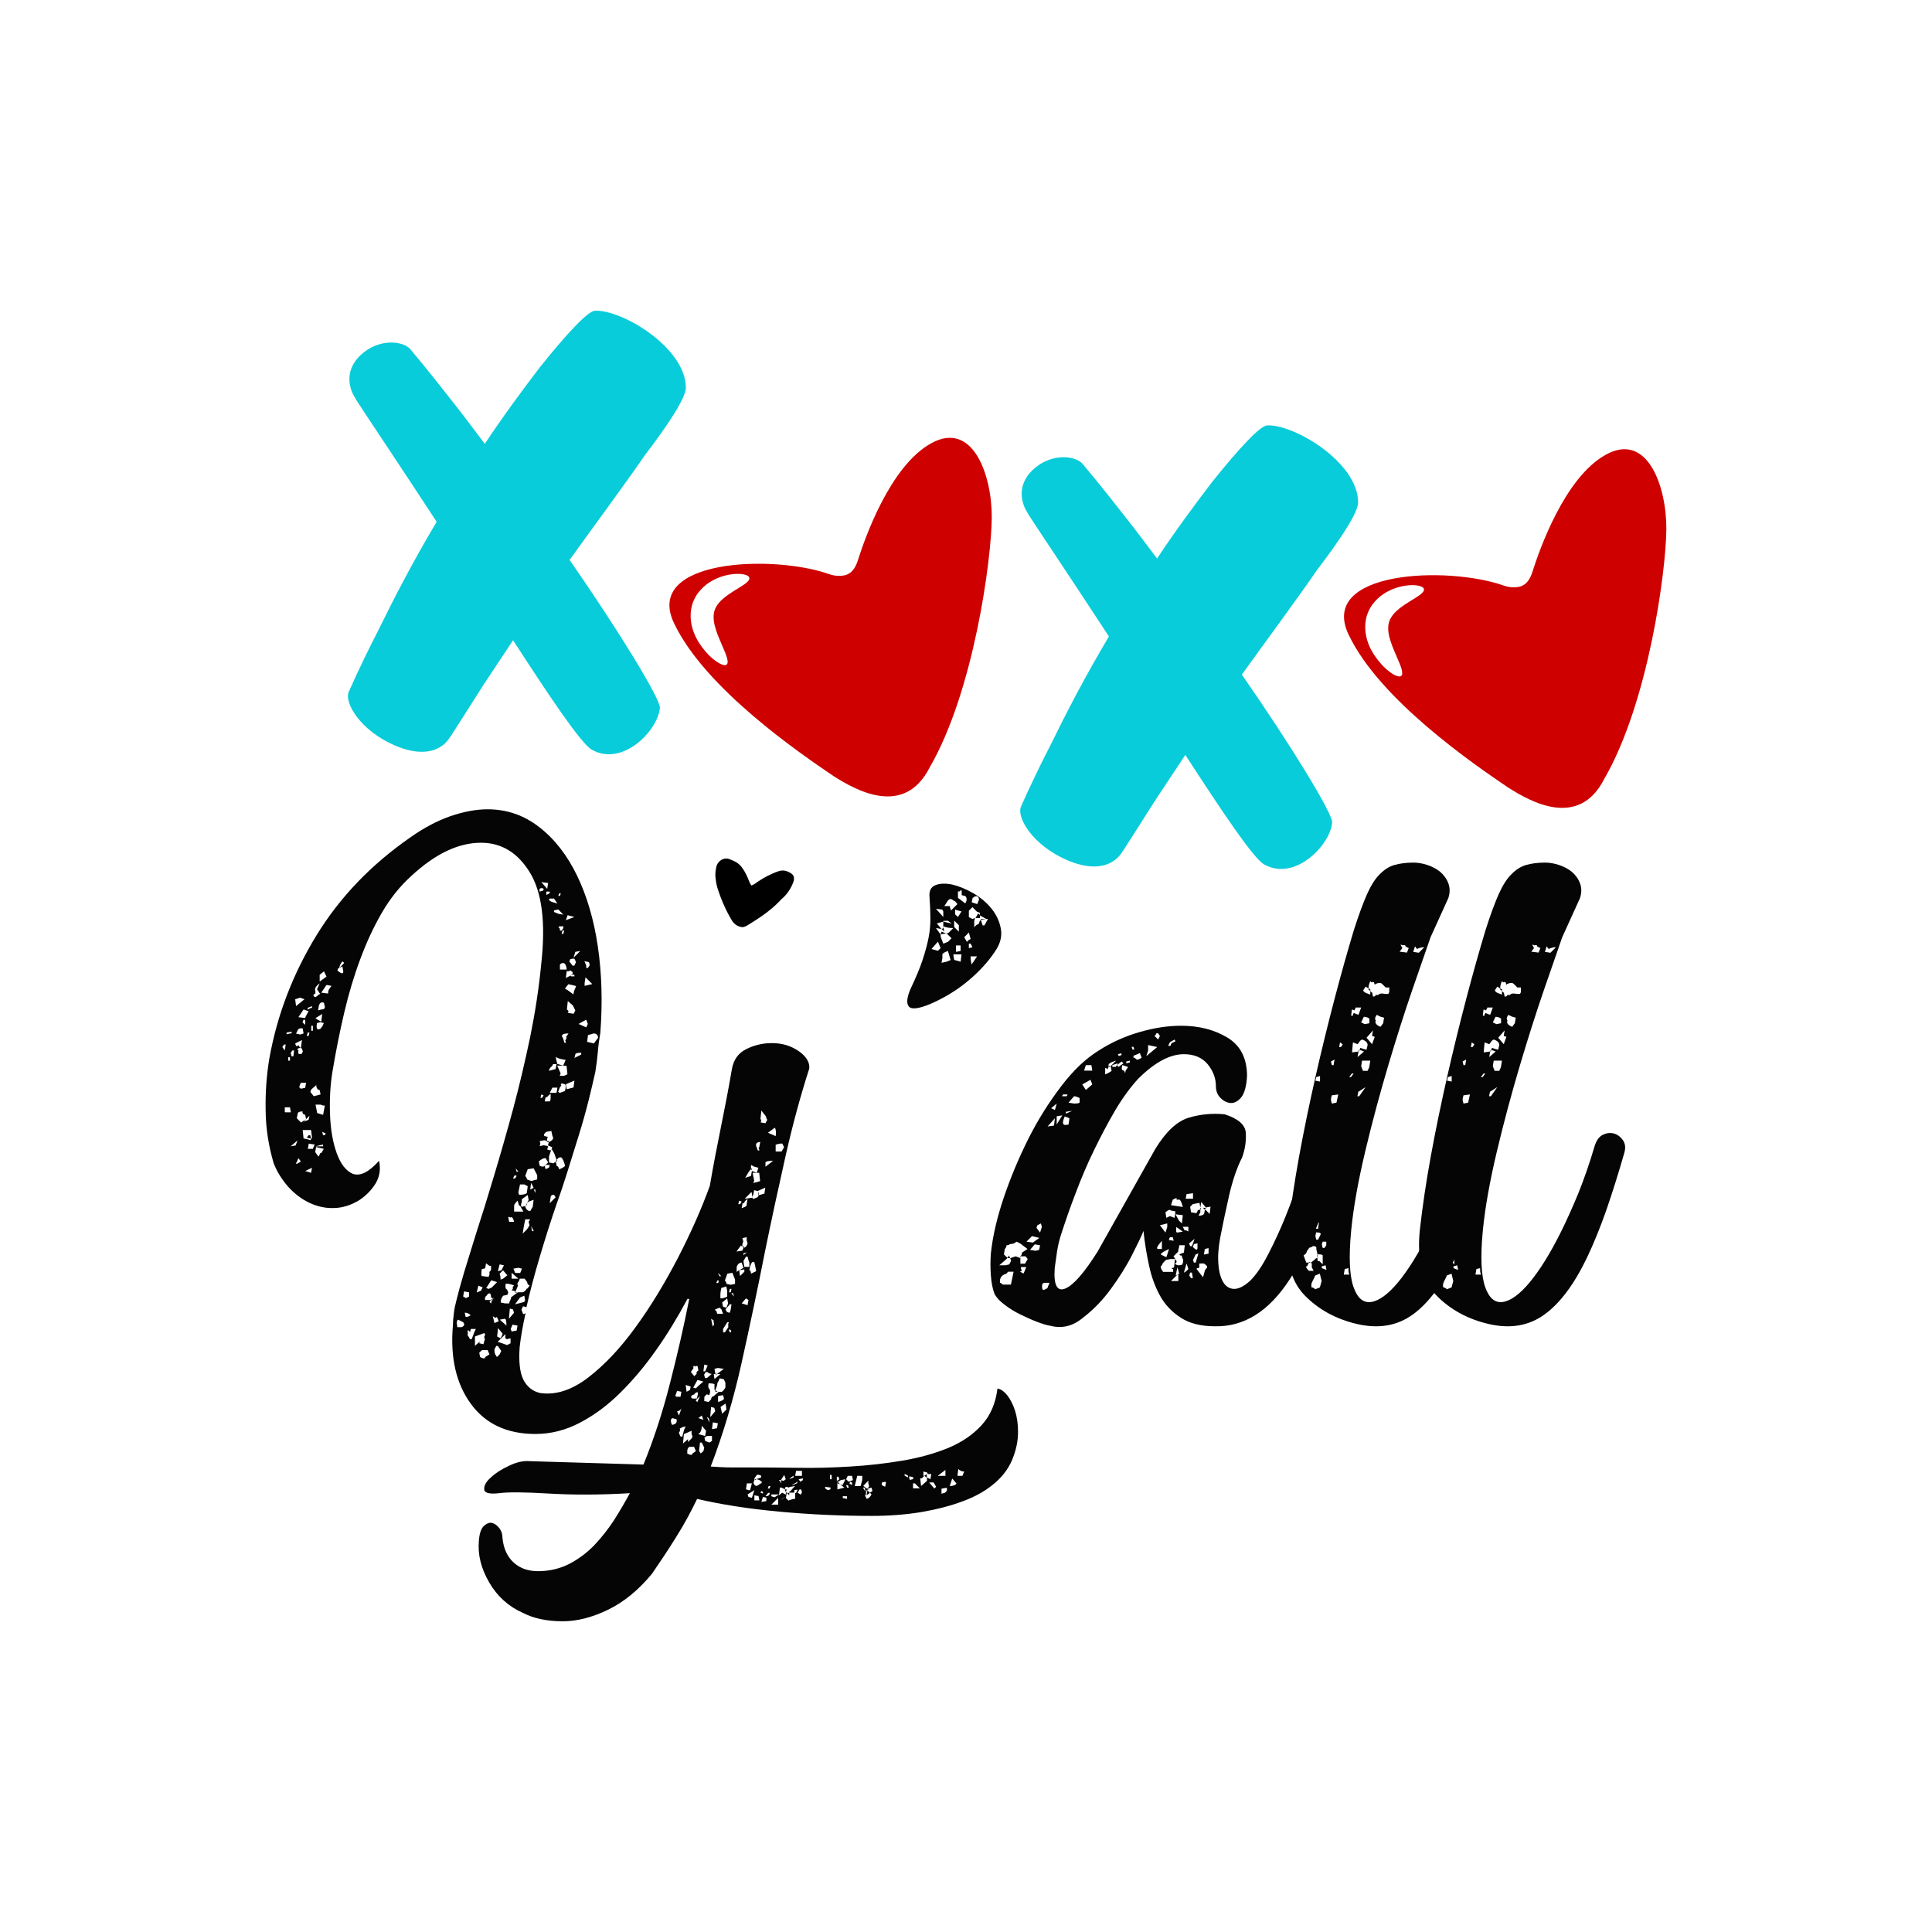 <?xml version="1.0" encoding="utf-8"?>
<!-- Generator: Adobe Illustrator 22.0.0, SVG Export Plug-In . SVG Version: 6.00 Build 0)  -->
<svg version="1.1" id="Layer_1" xmlns="http://www.w3.org/2000/svg" xmlns:xlink="http://www.w3.org/1999/xlink" x="0px" y="0px"
	 viewBox="0 0 1080 1080" style="enable-background:new 0 0 1080 1080;" xml:space="preserve">
<style type="text/css">
	.st0{fill:#050505;}
	.st1{fill:#08CCDA;}
	.st2{fill:#CE0100;}
</style>
<g>
	<g>
		<g>
			<path class="st0" d="M211.9,648.9c1,4.7,0.3,8.9-1.9,12.6c-2.2,3.6-5.2,6.7-9,9.3c-4.7,2.9-9.5,4.4-14.2,4.5
				c-4.7,0.2-9.3-0.8-13.8-2.9c-4.4-2.1-8.4-5.1-11.9-9c-3.5-4-6.2-8.3-8.1-13.1c-2.8-9.5-4.4-19.3-4.5-29.4
				c-0.2-10.1,0.5-19.9,2.1-29.4c4.4-24.4,13.2-47.2,26.3-68.6c13.1-21.4,30.6-39.6,52.5-54.8c7.6-5.4,15.1-9.3,22.5-11.9
				c7.4-2.5,14.3-3.8,20.6-3.8c10.8,0,20.4,3.3,29,10c8.5,6.6,15.6,15.7,21.1,27.1c5.5,11.4,9.4,24.6,11.6,39.6
				c2.2,15,2.7,31.1,1.4,48.2c-0.6,3.5-1.1,7-1.4,10.7c-0.3,3.6-0.8,7.4-1.4,11.2c-1,4.4-2.2,9.8-3.8,16.1
				c-1.6,6.3-3.4,12.8-5.5,19.5c-2.1,6.6-4.1,13.3-6.2,19.9c-2.1,6.6-4,12.5-5.9,17.6c-3.5,10.1-6.7,20.3-9.7,30.4
				c-3,10.1-5.5,19.5-7.4,28l-1.9-0.5l-0.9,1.9l0.9,2.4h0.5c0.3,0,0.6-0.2,0.9-0.5c-1.6,7.3-2.7,13.6-3.3,19
				c-0.6,8.2,0.1,14.3,2.1,18.3c2.1,4,5.1,6.4,9.3,7.4c8.9,1.3,17.9-1.7,27.1-8.8c9.2-7.1,18-16.5,26.3-28
				c8.4-11.5,16.2-24.4,23.5-38.4c7.3-14.1,13.3-27.6,18-40.6c1.9-11.1,4-22,6.2-32.8c2.2-10.8,4.3-21.7,6.2-32.8
				c1-5.1,3.6-8.7,8.1-10.9c4.4-2.2,9.2-3.3,14.2-3.3c5.7,0,10.7,1.5,15,4.5c4.3,3,6.2,6.3,5.9,9.7c-4.7,14.6-9.2,30.9-13.3,49.1
				c-4.1,18.2-7.9,35.8-11.4,52.9c-4.1,20.9-8.5,41.7-13.1,62.4c-4.6,20.7-10.4,40.1-17.3,58.1c4.1,0.3,8,0.5,11.6,0.5
				c3.6,0,7.2,0,10.7,0c7.9,0,16.7,0.1,26.3,0.2c9.6,0.2,19.5-0.1,29.4-0.7c10-0.6,19.7-1.7,29.2-3.3c9.5-1.6,18-4,25.6-7.1
				c7.6-3.2,13.8-7.4,18.7-12.8c4.9-5.4,7.8-12.2,8.8-20.4c1.9,0.3,3.7,1.6,5.5,3.8c1.7,2.2,3.2,5.1,4.3,8.5
				c1.1,3.5,1.7,7.4,1.7,11.9c0,4.4-0.8,8.9-2.4,13.3c-1.9,5.7-5.3,10.7-10.2,15c-4.9,4.3-10.9,7.8-18,10.4
				c-7.1,2.7-15,4.7-23.7,6.2c-8.7,1.4-17.8,2.1-27.3,2.1c-17.4,0-34.7-0.8-52-2.4c-17.3-1.6-32.5-4-45.8-7.1
				c-3.5,7.3-7.4,14.5-11.9,21.6c-4.4,7.1-8.9,13.8-13.3,20.2c-7.6,9.2-15.8,15.9-24.7,20.2c-8.9,4.3-17.3,6.4-25.2,6.4
				c-8.9,0-16.3-1.6-22.3-4.7c-7.9-3.5-14.2-9.1-18.7-16.8c-4.6-7.8-6.6-15.6-5.9-23.5c0.3-4.1,1.3-6.9,2.8-8.3
				c1.6-1.4,3.1-2,4.5-1.7c1.4,0.3,2.8,1.3,4,2.8c1.3,1.6,1.9,3.5,1.9,5.7c0.6,6,2.8,10.6,6.4,13.8c3.6,3.2,8.1,4.7,13.5,4.7
				c6.3,0,12.1-1.4,17.3-4c5.2-2.7,9.9-6.2,14-10.4c4.1-4.3,7.8-9,11.2-14.2c3.3-5.2,6.2-10.2,8.8-15c-16.8,1-31.9,1-45.3,0.2
				c-13.5-0.8-22.7-0.9-27.8-0.2c-5.4,0.6-8.2-0.1-8.3-2.1c-0.2-2.1,1-4.3,3.6-6.6c2.5-2.4,5.9-4.6,10.2-6.6
				c4.3-2.1,8.1-2.9,11.6-2.6l63.6,1.9c5.7-13.9,10.6-28.9,14.7-44.9c4.1-16,7.8-31.9,10.9-47.7h-1c-5.4,10.1-11.2,19.7-17.6,28.7
				c-6.3,9-13.1,17-20.2,24c-7.1,7-14.6,12.5-22.5,16.6c-7.9,4.1-16.1,6.2-24.7,6.2c-15.8,0-27.9-5.6-36.1-16.9
				c-8.2-11.2-11.6-25.9-10-43.9c0-1.9,0.2-4.1,0.5-6.6c0.3-2.5,0.8-4.9,1.4-7.1c1-4.1,2.4-9.3,4.3-15.7c1.9-6.3,4.1-13.4,6.6-21.4
				c3.2-9.8,6.6-20.7,10.2-32.8c3.6-12,7.2-24.5,10.7-37.5c3.5-13,6.6-26.3,9.5-40.1c2.8-13.8,4.9-27.5,6.2-41.1
				c2.5-22.8,0.4-39.7-6.4-50.8c-6.8-11.1-15.9-16.6-27.3-16.6c-12.7,0-25.6,6.2-38.9,18.5c-6.3,5.7-11.8,12.5-16.4,20.4
				c-4.6,7.9-8.6,16.5-12.1,25.9c-3.5,9.3-6.5,19.3-9,29.9c-2.5,10.6-4.7,21.6-6.6,33c-1.3,7.6-1.7,15.7-1.4,24.2
				c0.3,8.5,1.6,15.8,3.8,21.8c2.2,6,5.2,9.8,9,11.4C201.5,657.6,206.2,655.2,211.9,648.9z M159.2,587.2l0.5-3.3h-0.9l-1,1.4
				L159.2,587.2z M159.2,619c0,1.6,0,2.5,0,2.6c0,0.2,0.3,0.2,1,0.2h2.4l-0.5-2.8H159.2z M163,577.7v-1l-2.8,0.5v1l1.9-0.5H163z
				 M162.1,591h-1v1.9h1V591z M164.4,587.2h-0.9l-1,1.4l0.5,1.9h1L164.4,587.2z M166.3,637.5l-3.8,3.3l2.8-0.5L166.3,637.5z
				 M167.8,557.7l-2.8,0.9l0.5,3.8l4.7-3.8L167.8,557.7z M166.8,584.3l1,1.4l-1.4,0.5v0.9h0.5c-0.6,1.9,0,2.5,1.9,1.9l0.5-1.4
				l-1-2.4l0.5-3.8l-3.8,1.9l0.5,1.4h0.9L166.8,584.3z M169.7,577.7l-0.5-2.8c-1.3-0.3-2.2,0-2.8,1l-0.9,1.9l2.4,0.5L169.7,577.7z
				 M168.2,649.3l-1.4-1.9c-0.6,1.6-1,2.5-1.2,2.6c-0.2,0.2-0.1,0.4,0.2,0.7L168.2,649.3z M165.9,625.1l2.4,2.4l2.8-1.9l-0.5-2.4
				c-1.3-0.3-1.7-1-1.4-1.9c-1.9,0-2.8,0.5-2.8,1.4L165.9,625.1z M166.8,568.6l3.8,0.5c0-0.3,0.6-1.6,1.9-3.8l-2.8-1L166.8,568.6z
				 M168.2,605.2c-0.6,1.3-0.9,2.1-0.9,2.4c0,0.3,0.3,0.6,0.9,1l2.4-0.5l0.5-2.8H168.2z M167.8,585.7l0.5,0.5v-1L167.8,585.7z
				 M170.6,572.9v-2.8h-1l-0.5,1.4L170.6,572.9z M174.4,636l-0.5-4.3h-4.7l0.5,4.7l2.4,0.5l1.4,0.5L174.4,636z M173,623.7l-3.3,3.3
				l2.8-1L173,623.7z M170.6,654.6l3.3,1l0.5-2.8L170.6,654.6z M173,577.2h-1l-0.5,1.9h1L173,577.2z M173.9,636.5l-0.5-1.9h-0.9
				l-1,1.4L173.9,636.5z M174.4,563.4v-1l-2.4,1v1l1.9-1H174.4z M174.9,642.2l1-2.4l-3.3-0.5l-0.5,2.9H174.9z M173.5,610.4l1.9,2.4
				l3.8-1l-0.5-2.4c-1.3-0.3-1.9-1.3-1.9-2.8l-2.8,2.4L173.5,610.4z M174.9,573.4h-0.9v2.8h0.9V573.4z M178.7,549.7
				c-2.2,1.6-3,3-2.4,4.3v1.4l-1,0.5v1l1,0.5c0.6-0.3,1.1-0.6,1.4-1c0.3-0.3,0.5-0.5,0.7-0.5c0.2,0,0.4-0.2,0.7-0.5
				c-0.3,0-0.6-0.3-0.9-0.9c-0.3-0.6-0.6-1.1-1-1.4L178.7,549.7z M177.7,570.1l1.9,1l0.5-4.3l-3.8,2.4L177.7,570.1z M179.2,617.5
				h-2.8l0.9,4.7l3.3,1l1-5.2h-1L179.2,617.5z M176.3,640.8h4.3v-1L176.3,640.8z M179.6,644.6l1.4-2.4l-4.3-1l-0.5,2.8
				c0.9,1.3,1.5,2.1,1.7,2.4c0.2,0.3,0.5-0.3,1.2-1.9H179.6z M179.6,574.3c0.3,0,0.8-0.8,1.4-2.4l-1.9-0.5l-1.9,0.5
				c-0.6,3.5,0.2,4.4,2.4,2.8V574.3z M181.1,560.6c-1.3-0.6-2.2-0.2-2.8,1.4l-0.5,2.8l1.9-0.5c1.3,0,1.9-0.5,1.9-1.4L181.1,560.6z
				 M181.1,543l-2.4,1.9v3.8l3.8-2.8L181.1,543z M179.6,554.9l3.8,0.5c0-0.6,0.1-1.2,0.2-1.7c0.2-0.5,0.7-1.3,1.7-2.6l-2.8-0.5
				L179.6,554.9z M180.1,632.7l0.5,1.9h1c0-0.3,0.2-0.6,0.5-1L180.1,632.7z M189.1,541.1l-0.5,1.4c2.2,1.9,3.3,2.1,3.3,0.5l-0.5-2.8
				l-1.9,1H189.1z M192.4,538.3l-0.9-0.9c-1,0.9-1.6,2.2-1.9,3.8L192.4,538.3z M255.6,738.1c-0.3,1-0.4,1.7-0.2,2.1
				c0.2,0.5,0.2,1,0.2,1.7h2.4c1.6-0.6,1.9-1.6,0.9-2.8l-2.8-1.4L255.6,738.1z M262.2,724.8v-2.4l-2.8-0.5l-0.5,2.8
				c0.3,0.3,0.6,0.5,1,0.5l0.5,0.5L262.2,724.8z M260.3,736.2c1,0,1.9-0.3,2.8-1c-1-1-2.1-1.4-3.3-1.4L260.3,736.2z M262.2,747.6
				l0.5,1h1l1.4-3.8l0.9-1.9h-2.8l-0.5,1.9l-0.5-1h-0.9c0.3,1.3,0.3,2.1,0,2.4L262.2,747.6z M267.9,750.9l2.4,0.5
				c0-0.3,0.1-0.6,0.2-0.9c0.2-0.3,0.2-0.6,0.2-1c0.3-0.3,0.4-0.7,0.2-1.2c-0.2-0.5-0.2-0.9-0.2-1.2c0.6-0.6,0.6-1.3,0-1.9l-5.2,1.9
				v5.2l2.8-2.4L267.9,750.9z M269.8,719.6l-2.4-0.9l-0.9,3.8l2.4-1L269.8,719.6z M273.6,757.1l-1-2.4h-2.8c-0.3,0-0.6,0.2-0.9,0.5
				l-1,1l0.5,2.4c1.9,1,2.8,1,2.8,0L273.6,757.1z M273.6,712.5v-0.9V711l0.9-1v-2.4h-0.9l-1.9-1.4l-0.5,2.8l-1.9,0.5
				c-0.3,2.2-0.3,3.5,0,3.8l3.8,0.5L273.6,712.5z M276,725.3l-0.5,0.5l-1-0.5c0-2.5-0.8-3-2.4-1.4h0.5c-1.3,0.6-1.7,1.6-1.4,2.8h3.3
				l-0.9,1l0.9,1l0.5-1.9h0.5v-0.5L276,725.3z M273.1,720.5c1.6-0.6,2.4-1.1,2.4-1.4l2.4-2.4l-3.3-1l-2.8,4.3L273.1,720.5z
				 M275.5,725.8l-1,0.9h0.5l0.5-0.5V725.8z M276.9,736.7l-1.4-0.9l0.9,3.8l2.4-1l-1-2.4L276.9,736.7z M279.3,757.1l0.9-1.9
				l-1.9-2.8h-0.9l-1,1.9c0,1.6,0.2,2.5,0.5,2.9l0.9,1.4L279.3,757.1z M278.4,742.4l-0.5,4.7l1.9,1c1-1.6,1.3-2.5,1-2.8L278.4,742.4
				z M280.3,710.1l1.4-2.8l-2.4-0.5l-1,3.8L280.3,710.1z M280.7,750.9l2.8,1l1.9-1v-2.8l-1.9,0.5c-0.3,0-0.5-0.1-0.5-0.2
				c0-0.2-0.2-0.2-0.5-0.2v-2.4l-4.3,4.3L280.7,750.9z M281.2,714.8l2.4-1.9l-2.4-2.8l-1.9,1.9c0.3,0.9,0.5,1.8,0.5,2.6
				c0,0.8,0,1,0,0.7L281.2,714.8z M283.1,741c0-2.5-0.3-3.8-0.9-3.8l-2.8,0.5L283.1,741z M284.1,722.4c0,0.3-0.1,0.6-0.2,0.7
				c-0.2,0.2-0.2,0.4-0.2,0.7l-2.4,0.5c-0.9,1-1.4,2.2-1.4,3.8l2.4,0.5h2.4c0-0.6,0.2-1.2,0.5-1.7c0.3-0.5,0.5-1,0.5-1.7l3.8-2.8
				h2.4c0.9,0,1.9-0.8,2.8-2.4v0.5l1.4-1.9c-0.9-0.3-1.4-1-1.4-1.9l-1.4-1.9h-2.8c0,0.3-0.1,0.6-0.2,0.7c-0.2,0.2-0.2,0.4-0.2,0.7
				c-1,1-1.1,1.7-0.5,2.4l-1.4,3.3l-1.4-0.5H286l0.9-1.4c-0.6,0-0.5-0.5,0.5-1.4c-1.3-0.6-2.8-1-4.7-1c-0.3,1.6-0.2,2.7,0.5,3.3
				v-0.5L284.1,722.4z M284.1,680.2l0.5,2.8h2.8c-0.6-2.2-1.3-3-1.9-2.4L284.1,680.2z M285,731.5l-0.5,5.7l2.8-3.3l-0.5-1.9
				L285,731.5z M286,744.3l2.8-0.5l0.5-2.8l-2.8-0.5l-1,2.4L286,744.3z M286,714.8h3.8l-3.8-3.3V714.8z M288.8,657.4l-0.9-0.5
				c-0.6,0.6-1,1.3-1,1.9h1L288.8,657.4z M289.8,708.7l-2.8,0.5l1,2.4h2.8l1-2.4L289.8,708.7z M290.2,674l-0.9-2.8
				c-1.3,1.3-1.9,2.2-1.9,2.8v3.3h5.2l-1.9-3.3H290.2z M287.9,722v0.5h1.4L287.9,722z M293.1,724.3l-2.4,1l-2.8,3.8
				c2.5-0.6,4.1-1,4.7-1.2c0.6-0.2,0.9-0.5,0.9-1.2L293.1,724.3z M288.3,653.1l0.5,1.9h1L288.3,653.1z M290.2,667.9
				c2.2,0,3.6-0.3,4.3-1l0.5-3.8l-1.9-1h-2.4c-0.3,1.6-0.6,2.7-0.7,3.3c-0.2,0.6-0.2,1.1-0.2,1.4L290.2,667.9z M298.3,670.7l-2.8,1
				l-0.9,1l0.9-1.9l-0.5-2.8l-3.3,2.4v1.4c-0.6,1.6-0.6,2.5,0,2.8l2.4-0.5l-0.5,0.5c0.6,1.6,1.6,2.4,2.8,2.4l1.4-2.4L298.3,670.7z
				 M296.4,681.6h-2.8l-0.9,4.7l-0.5,3.3c0.6-0.6,1.3-1.3,1.9-1.9c0.6-0.6,1.3-1.6,1.9-2.8l-0.5-1.9L296.4,681.6z M298.3,653.1
				l-3.3,0.5l-1.4,3.8c0.6,0.6,1,1.3,1,1.9l2.4,0.9l3.3-0.9v-2.4L298.3,653.1z M294.5,673.5v-1L294,674L294.5,673.5z M296.9,661.2
				l-0.5,3.8l1.9-1L296.9,661.2z M296.9,685.4l0.5,2.8h1L296.9,685.4z M299.3,666.9V665h-0.9L299.3,666.9z M307.3,651.2H305l1.4-1.4
				l-1.4-2.4c-1.3,0-2.5,0.6-3.8,1.9l0.5,2.4c1.3,0.6,2.2,0.6,2.8,0l0.5,1.9l1.9-0.9L307.3,651.2z M301.6,498.4l1.9-0.5l0.5-1
				c-0.9-0.6-1.7-0.6-2.4,0V498.4z M308.7,641.3l-2.4-1l0.5-1.9c1.6-0.6,2.4-1.4,2.4-2.4l-0.5-1.4l-0.5-2.4l-2.8,0.5
				c-1.3,1-1.6,1.7-1,2.4c0.3,0,0.6,0.1,1,0.2c0.3,0.2,0.6,0.2,0.9,0.2l-0.5,1v1.4l-1.4-0.5l-2.8,0.5c0.6,1,0.6,1.9,0,2.8l2.4-0.5
				l2.4,0.5l-0.5,1.9l1.9,0.5l0.5-0.9l-1.4,4.3v3.3l2.4,0.5l1.4-0.9l0.5,2.4c0.6,0,1.1,0.6,1.4,1.9l1.9-0.9l1.4-1
				c-0.6-2.5-1.3-4-1.9-4.3h0.5c-1.3-1-2.4-0.6-3.3,1l-1.4-3.8l-1.4-2.4L308.7,641.3z M302.6,611.8l-0.5,1.9h0.9l0.9-1.4
				L302.6,611.8z M306.4,493.6l-3.8-0.5l3.3,3.8L306.4,493.6z M307.8,611.4c-1.3,1-1.9,1.6-1.9,1.9H305l-0.5,2.4h2.8
				c0.3-0.3,0.5-1,0.5-1.9V611.4z M304.5,651.7l0.5-0.5h-0.5V651.7z M305.4,500.3l1.9-1v-0.9h-1.9V500.3z M306.8,637.9h-1v0.5h1
				V637.9z M308.3,504.1l3.3,1l-1.9-2.8h-2.4l-0.5,0.9L308.3,504.1z M310.6,597.6l0.5-2.8c-1.6,0-2.3,0.1-2.1,0.2
				c0.2,0.2-0.1,0.6-0.7,1.2l-0.5,0.5c-0.6,0.6-0.9,1.3-0.9,1.9L310.6,597.6z M307.3,610.9h3.8l0.5-2.9h-2.8L307.3,610.9z
				 M309.7,667.9c-1.3,0-1.9,0.5-1.9,1.4l-0.5,3.3l3.3-3.3L309.7,667.9z M312.1,508.4l-2.4,0.5v0.9l2.4,1l2.8,0.5L312.1,508.4z
				 M313,591.9l-2.4-1l0.9,3.8l3.3,1h-3.3l1.9,4.3l-0.5,1.4h2.4l1.9-0.9l-0.5-4.7h-1.9l1.4-3.3L313,591.9z M311.6,648.9l-0.5-0.5
				l-0.5,1L311.6,648.9z M312.1,500.8h0.9l0.5-1.4h-0.9L312.1,500.8z M313,610.9l2.8-1c0.6-1.9,0.6-3.2,0-3.8l-1.9-0.5l-0.5,1h0.5
				l-1,1.4l-0.9,2.4L313,610.9z M314.9,518.8v-1c-1.6,0-2.5,0.1-2.6,0.2c-0.2,0.2,0.1,0.6,0.7,1.2v1h1L314.9,518.8z M313,539.2v2.8
				h3.8c-0.3-3.2-1.4-4.3-3.3-3.3L313,539.2z M314,522.1h0.9l0.5-1.9h-1L314,522.1z M317.8,577.7c-3.2,0-4.3,0.8-3.3,2.4v-0.5l1,3.3
				h0.9c0-0.3-0.1-0.5-0.2-0.7c-0.2-0.2-0.2-0.4-0.2-0.7c0.6-0.6,0.8-1.3,0.5-1.9L317.8,577.7z M317.3,553.5l3.3,2.4
				c0-0.9,0.3-2.1,0.9-3.3c0.3-0.6,0.5-1.1,0.5-1.4l-1.9-0.5l-2.4-0.5l-1.9,2.4L317.3,553.5z M321.1,512.6l-3.8-1l-1,2.8
				L321.1,512.6z M321.1,545.9v-1h-1.9l0.9-0.5v-1l-1.4-1l-0.5,0.5h-1.4l-0.5,3.8l2.8-1.4v0.5H321.1z M316.3,606.1l0.5,2.8l3.8-1
				l0.5-3.8L316.3,606.1z M321.6,564.8l-1.4-2.8l-2.8-2.4l-0.5,4.7c1,0.6,1.1,1.3,0.5,1.9l3.3,0.5L321.6,564.8z M321.1,539.7
				l0.9-1.9l-0.9-1.9c-1.6,0-2.4,0.2-2.4,0.5c0,0.3-0.2,0.6-0.5,1l1.9,2.4H321.1z M320.6,535.4l3.8-3.8l-2.8,0.5L320.6,535.4z
				 M321.1,591.4l3.8-1.9v-1c-2.2,0-3.3,0.3-3.3,1L321.1,591.4z M327.7,574.3l0.9-1.9l-0.9-2.4l-4.3,2.4L327.7,574.3z M327.7,539.7
				v1.4h0.9l1-1.4c0-1-0.2-1.6-0.5-1.9l-2.4-0.5L327.7,539.7z M326.8,551.1l4.3-1l-3.8-3.8l-0.5,3.3V551.1z M333.9,578.6
				c-0.9-1-2.1-1.1-3.3-0.5l-1.9,0.5l-0.5,3.8l3.8,0.9l2.4-3.3L333.9,578.6z M375.2,793.2c-0.3,1-0.2,2.1,0.5,3.3
				c2.2-0.3,3-1.4,2.4-3.3c-0.9,0-1.6-0.2-1.9-0.5L375.2,793.2z M380.4,780.8l0.5-2.8l-2.4-0.5l-1,2.8c0.3,0.3,0.6,0.5,1,0.5h0.5
				H380.4z M379.5,791.3l1.4-3.8c-0.9,1-1.7,1.4-2.4,1.4L379.5,791.3z M380,802.2l0.5,0.9h0.9l1-3.8l0.9-1.9l-2.4,0.5v0.5H380
				c0.3,1,0.2,1.7-0.5,2.4L380,802.2z M384.7,806l1.9-1.9c0.6-0.6,0.6-1.4,0-2.4v-1.9l-4.3,1.9l-0.5,5.2l2.8-2.4V806z M386.1,775.1
				l-2.8-0.9l0.5,3.8l1.9-1L386.1,775.1z M389,811.2l-1-2.4h-2.4c-0.6,0-1.1,0.6-1.4,1.9v1.9c1.9,0.9,2.8,0.9,2.8,0L389,811.2z
				 M389.4,768v-0.5v-0.5l1-1l-0.5-2.4H389l-0.5,0.5v-0.5h-0.9v1.4l-1.4,1.9l1.9,2.4L389.4,768z M389.9,780.4c0.6-2.5,0-2.8-1.9-1
				h0.5c-1.3,0.3-2,0.7-2.1,1.2c-0.2,0.5,0.1,0.9,0.7,1.2h2.4L389.9,780.4z M389,776.1l1.4-1.4l2.8-2.4l-3.3-0.9l-2.4,4.3L389,776.1
				z M391.3,780.4l-2.4,2.4l0.9,1L391.3,780.4z M390.4,792.7l2.8,1l-0.9-2.4L390.4,792.7z M392.3,797c0,2.2-0.6,3.8-1.9,4.7l3.8,1
				l0.5-2.9L392.3,797z M393.2,811.2l0.5-1.9l-1.4-2.9h-1l-0.5,4.7l0.9,1.4L393.2,811.2z M393.2,766.6h1l1.4-3.3l-1.9-0.5
				L393.2,766.6z M395.1,770.4l2.8-2.4c-1,0-1.7-0.3-2.4-1h-1l-0.9,1.4l0.5,1.9H395.1z M397,778l-0.5,1.9l-1.4-0.5
				c-0.6,0.6-1,1-1.2,1.2c-0.2,0.2-0.2,1-0.2,2.6l2.4,0.5l1.4-1.4c0-0.6,0.3-1.3,0.9-1.9v0.5l3.3-2.8h1.4c0.6,0,1.4-0.8,2.4-2.4
				v-2.8l-0.9-1.9l-2.4-0.5c0,0.3-0.1,0.5-0.2,0.7c-0.2,0.2-0.2,0.4-0.2,0.7c-0.6,0.6-0.9,1.4-0.9,2.4l-1,2.8h-0.5v-3.3
				c-0.3-0.3-1.4-0.5-3.3-0.5c-0.3,1.6-0.2,2.7,0.5,3.3v-0.5L397,778z M394.2,805.5l2.4,0.9l1.4-0.9v-2.8h-2.8l-1.4,0.9L394.2,805.5
				z M396.6,795.1c0-1.9-0.5-2.8-1.4-2.8L396.6,795.1z M397.5,786.5l-0.5,5.7l2.8-3.3l-0.5-1.9L397.5,786.5z M397.5,737.2l0.9,4.3
				c0.6-0.6,0.9-1.2,0.7-1.7c-0.2-0.5-0.2-1-0.2-1.7L397.5,737.2z M400.8,798.4l0.5-2.8l-2.8-0.5l-0.5,3.8L400.8,798.4z
				 M399.4,770.9l3.3-2.8h-1.9l3.8-2.9l-3.3-0.5l-1.9,0.5l0.5,2.9h-0.9L399.4,770.9z M402.3,731c-1.6,0.6-2.5,1-2.6,1
				c-0.2,0,0.1,0.3,0.7,1v-0.5l0.5,1.9h3.3l-0.9-2.4L402.3,731z M400.4,768.5l0.5-0.5h-1L400.4,768.5z M399.9,777v1h1.4
				C401,778,400.5,777.7,399.9,777z M401.8,715.8h-0.9c0,0.3-0.1,0.6-0.2,0.7c-0.2,0.2-0.2,0.4-0.2,0.7h1L401.8,715.8z M401.3,711.5
				l0.9,1.9h1L401.3,711.5z M404.2,779.9l-2.8,0.5v3.3c2.2-0.6,3.3-1.3,3.3-1.9L404.2,779.9z M402.7,725.8c1.3,0,2.5-0.3,3.8-1v-3.3
				l-0.5-2.4l-2.8,0.9c-0.3,1.6-0.5,2.7-0.5,3.3c0,0.6,0,1.1,0,1.4V725.8z M405.6,784.6l-2.8,1.9l0.9,3.8l2.4-2.4L405.6,784.6z
				 M403.7,728.1l0.5,2.4l1.9,0.5l0.9-2.4l-0.5-2.8L403.7,728.1z M407.5,739.1h-0.9l-2.4,3.8v1.9h1l1.9-2.8V740L407.5,739.1z
				 M409.4,711.5l-2.8,0.5l-1.4,3.8c0.6,0.6,0.9,1.3,0.9,1.9l2.4,0.5l2.4-0.5v-2.4L409.4,711.5z M408.9,729.1H408l-2.4,2.8
				c0.3,1.3,1.1,1.9,2.4,1.9l0.5-1.9L408.9,729.1z M408.9,720.5H408l-0.5,1.9h1L408.9,720.5z M408.4,743.3h-1l0.5,1.4h0.9
				L408.4,743.3z M410.3,724.8l-0.5-1.9h-1L410.3,724.8z M414.1,696.3l-2.4,3.3l3.3-0.5l0.5-1.4c0.9-0.3,1.6-0.8,1.9-1.4
				c0.3-0.6,0.5-1.1,0.5-1.4l-0.5-1.4v-1.9l-2.4,0.5l0.5,1.9l-0.5,1.4v1.4L414.1,696.3z M416,709.6l-2.8,0.5l2.4-1.4l-1-2.9
				c-1.3,0-2.2,0.8-2.8,2.4v2.8l1.4-1l0.5,3.3l2.4-2.4V709.6z M413.2,671.2l-0.5,1.9h1l0.9-1.4L413.2,671.2z M417.9,670.2
				c-1.3,0.9-1.9,1.7-1.9,2.4h-0.9l-0.5,2.8c1.6-0.6,2.4-1,2.6-1.2c0.2-0.2,0.2-0.5,0.2-1.2L417.9,670.2z M417,725.8l-2.4,2.8l3.3,1
				l0.5-2.9L417,725.8z M415.6,697.8l0.5-1h-0.9L415.6,697.8z M417.5,700.1l-1.9,0.5v1L417.5,700.1z M415.6,704.9l0.5,3.3h2.8v-2.4
				l-0.5-1.4l-0.5-1.9H417L415.6,704.9z M421.7,652.2l-1.9-1v2.4c-0.6,0.6-1.1,1.2-1.4,1.7c-0.3,0.5-0.6,1-1,1.7
				c-0.3,0.6-0.6,1.1-0.9,1.4l3.3-1l0.5-2.8l2.8,1h-2.4l0.9,4.3l-0.5,1.4l3.8-1l-0.5-4.7h-1.4l1-2.8L421.7,652.2z M421.2,670.2
				l2.4-1c0-0.3,0.1-0.5,0.2-0.5c0.2,0,0.2-0.2,0.2-0.5l3.3-1l0.5-3.3l-4.3,1.9l-1.9-0.5l-0.5,2.4l-0.5,1.4l-0.5-2.8l-3.8,3.8
				l3.8-0.5L421.2,670.2z M418.4,833h0.9l1-3.8h-2.8l-0.5,3.3L418.4,833z M418.4,836.8l1.9,0.5l1.4-4.3l-3.8,2.4L418.4,836.8z
				 M422.7,710.6c-0.3-1.9-0.6-3.1-0.7-3.6c-0.2-0.5-0.2-0.9-0.2-1.2c-0.9-0.9-1.7-0.3-2.4,1.9l-0.5,2.4c0.6,0,0.9,0.6,0.9,1.9
				L422.7,710.6z M420.3,653.1l-0.5,0.5l0.5,0.5V653.1z M420.8,669.8v-0.5l-0.5,0.5H420.8z M423.1,824.5l-1.4,1.9v1l-0.5,1.4
				c0.6,2.2,1.9,2.4,3.8,0.5h0.5l0.5-1c-0.3,0-0.8-0.3-1.4-0.9c-0.6-0.3-1.3-0.5-1.9-0.5l2.8-1v-1l-1.4-0.5H423.1z M422.2,827.3
				l0.5-0.5h-0.9L422.2,827.3z M421.7,835.9v2.8h2.8l-0.5-2.4L421.7,835.9z M425,638.4c-1.6,0-2.4,0.6-2.4,1.9l1,2.8h0.9
				c0-0.3-0.1-0.5-0.2-0.7c-0.2-0.2-0.2-0.4-0.2-0.7c0.3-0.3,0.5-0.8,0.5-1.4L425,638.4z M424.1,668.3c0.3-0.3,0.2-1.1-0.5-2.4
				L424.1,668.3z M428.4,625.1c0-0.6-0.3-1.3-0.9-1.9l-1.9-2.4l-0.5,4.7c0.6,0.6,0.6,1.3,0,1.9l2.8,0.5l1-1.9L428.4,625.1z
				 M426.5,834.9V834l-0.9-0.5l-0.5,0.9L426.5,834.9z M426.5,836.8l-0.9,2.8l2.8-0.5v-1.9L426.5,836.8z M427.9,652.2l4.3-3.3
				c-2.5,0-4,0.3-4.3,0.9V652.2z M427.9,836.4c1.6,0,2.4-0.6,2.4-1.9h-0.9L427.9,836.4z M433.6,635.1c0.3-2.2,0.2-3.8-0.5-4.7
				l-3.8,2.8L433.6,635.1z M430.7,830.7h-1l-0.5,1.4h0.9L430.7,830.7z M435.5,835.4h-4.3v1c0.6,0.3,1.3,0.5,1.9,0.5L435.5,835.4z
				 M435,841.1v-3.8l-3.8,3.8H435z M437.4,639.4c-0.3-0.3-1.6-0.2-3.8,0.5v3.8h3.3l1.4-2.4L437.4,639.4z M436.9,829.2l-0.5-1.9h-1
				L436.9,829.2z M444,833v1.4h-2.8c0-0.6,0.3-0.9,0.9-0.9c0-0.3,0.8-1.3,2.4-2.8c-2.2,0.3-3.5,0.6-3.8,0.9c-0.6-0.6-1.3-0.6-1.9,0
				v1c-1.6-1-2.5-1.3-2.8-1l-0.5,3.8v0.5c1-1,1.6-1.4,1.9-1.4l1.9,1V834l0.5,0.5l-0.5,2.9l1.4,1.4l2.8-0.9h1v-3.3h0.5l0.9-1.9
				L444,833z M437.9,827.8c0.6-0.3,1-0.6,1.2-0.7c0.2-0.2-0.1-1-0.7-2.6l-1.9,2.9L437.9,827.8z M438.8,836.8
				c-0.6,0.3-1.3,0.8-1.9,1.4l-0.5,0.5L438.8,836.8z M438.8,833l0.5,1l0.5-1.4h-1V833z M441.2,835.9v-1.4h-1.4L441.2,835.9z
				 M441.2,826.9l2.4-1v-1l-1.4,1L441.2,826.9z M442.6,830.2c0.6,0,1.2-0.2,1.7-0.5c0.5-0.3,0.9-0.5,1.2-0.5l0.5-1L442.6,830.2z
				 M444.5,825h3.8v-2.8H445L444.5,825z M448.3,834l-0.5-1.4h-0.9l-1,1.9l1.9,1L448.3,834z M447.4,828.3l1.4-0.9v-1l-2.4,0.5
				L447.4,828.3z M464,832.6l0.5-1l-3.3-0.5c0,1,0.6,1.6,1.9,1.9L464,832.6z M464.9,824.5H464v2.4h0.9V824.5z M469.2,826.9l-0.5-1.4
				h-0.9v2.4L469.2,826.9z M472,831.6l-2.4-1.9l1.4,0.5c0.6-1.3,1-2.1,1.2-2.4c0.2-0.3,0.2-0.6,0.2-0.9l-2.4,0.5l-1.4,0.9h-0.5v4.3
				L472,831.6z M468.2,829.2l1.4,0.5l-1.4-1.4V829.2z M473.5,836.4h-2.4v1l2.4,0.5V836.4z M473,826.9l1.4,1.4l2.4-0.9l-0.5-2.4h-2.4
				L473,826.9z M473.5,831.6h1l-0.5-1.4H473L473.5,831.6z M476.3,830.2v-1.4l-1-0.5l-0.5,1L476.3,830.2z M482,827.3V825h-2.8
				l-1.4,5.7h3.3L482,827.3z M487.2,831.6l-1.9,0.5c0-0.6,0.2-1,0.5-1c0-0.6-0.1-1.1-0.2-1.4c-0.2-0.3-0.2-0.6-0.2-1v-1l-2.8,2.9
				l2.4,1.9v0.5h-0.5c-0.3,1-0.5,1.7-0.5,2.4c0,0.3-0.2,0.5-0.5,0.5l0.9,1.9c1,0,1.9-0.8,2.8-2.4l-0.9-1l1.4-0.9L487.2,831.6z
				 M483.9,834l-0.5-2.4h-1L483.9,834z M484.4,835.9l1.9-1.4l-1.4-1.4L484.4,835.9z M485.3,833v-1h-0.5v0.5L485.3,833z M494.8,828.3
				l-1.9,0.5v1.4l1.9,0.9l0.5-2.4L494.8,828.3z M507.6,825.9v-1l-1.9-1v1L507.6,825.9z M509.1,825.4h-1l0.5,1.9l1.9-0.5v-1
				L509.1,825.4z M511.4,829.2h-1v2.8h3.8L511.4,829.2z M516.2,822.6v2.4h0.5l-1.4,1.4h-0.9l0.5,4.3l3.3-2.9v-1.9l1.9,1l0.5-2.9
				h-1.9l-0.5-0.9L516.2,822.6z M518.1,824l-1.4,1l1.4,1V824z M519.5,828.8l2.8,3.3l1-1l-1.4-2.4H519.5z M528.5,825v-3.3l-4.3,3.3
				H528.5z M528.1,834.5c0.6-0.3,1-0.8,1.2-1.4c0.2-0.6,0.1-1.1-0.2-1.4l-2.8,0.5v2.8L528.1,834.5z M530.9,830.7
				c1.9,0,3.2-0.5,3.8-1.4l-2.4-2.8L530.9,830.7z M535.2,825h2.8l1-2.4c-1.3,0-2.4-0.5-3.3-1.4L535.2,825z"/>
			<path class="st0" d="M508.9,553c3.1-6.5,5.4-12,6.9-16.6c1.5-4.6,2.6-8.7,3.3-12.3c0.7-3.6,1-7.2,1-10.7s-0.2-7.6-0.5-12
				c-0.3-3.4,0.8-5.6,3.3-6.6c2.6-1,5.7-1.1,9.5-0.3c3.7,0.9,7.7,2.5,11.8,4.9c4.1,2.4,7.5,5.3,10.2,8.7c2.7,3.4,4.4,7.2,5.1,11.2
				c0.7,4.1-0.3,8.2-3.1,12.3c-3.8,5.8-8.8,11.3-15.1,16.6c-6.3,5.3-13.4,9.6-21.2,13c-6.5,2.7-10.5,3.2-12,1.5
				C506.6,561,506.9,557.8,508.9,553z M525.8,530l-1.5-3.6l-3.6,4.1l3.6,1L525.8,530z M526.8,508.5l-3.6-0.5l4.1,4.6v-3.1
				L526.8,508.5z M526.3,524.9l1,2.6l2.6-1l2-2l-2.6-2.6h-0.5l1.5-0.5l2.6-2.6c-2,0-3.9-0.3-5.6-1v-2.6l-3.6,1l2.6,3.1l-3.1-0.5
				l2.6,3.6v1L526.3,524.9z M525.8,522.3l3.1-0.5l-2.6-1L525.8,522.3z M527.8,520.8l-0.5-3.1v1l-0.5,0.5h-0.5L527.8,520.8z
				 M528.8,537.7l2.6-1l-1.5-5.1c-2,0.7-3.1,1.4-3.1,2v2l-0.5,2.6L528.8,537.7z M529.9,514.7c-2,0-3,0.1-2.8,0.3
				c0.2,0.2,1.8,0.6,4.9,1.3L529.9,514.7z M534,503.9l-1-0.5c-0.3-0.3-0.8-0.6-1.3-0.8c-0.5-0.2-1.1,0.1-1.8,0.8l-2,3.1h3.1
				c0,0.7,0.1,1.2,0.3,1.5c0.2,0.3,0.3,0.7,0.3,1l3.6-3.6L534,503.9z M533.4,536.6l3.6,1l0.5-4.1h-4.6L533.4,536.6z M533.4,518.2
				l2.6,2.6v-3.6l-2.6-2.6V518.2z M535.5,512.6l2-3.1l-3.6-1v2.6L535.5,512.6z M537,528.5h-2.6v3.6l2.6-0.5V528.5z M536.5,498.3h-1
				v3.6l4.1,3.1c1-1.7,1-3.1,0-4.1l-2-0.5v-2.6h-1V498.3z M542.6,524.9l-1-3.6l-2.6,2.6l1.5,2.6l1-1L542.6,524.9z M548.3,514.2
				l1,3.1h1l2-3.6h-1l-3.6-2v-1.5l-1.5-0.5l-2.6-2.6l-2,2v3.6l2,1l1.5-0.5l-0.5,1.5v3.6l1-1c0.3-0.3,0.6-0.5,0.8-0.5
				c0.2,0,0.4-0.2,0.8-0.5l0.5-1.5L548.3,514.2z M541.6,530l2-0.5l-1-2h-1V530z M542.6,536.1l0.5,3.1l3.1-4.6h-3.6V536.1z
				 M543.2,504.4l3.1,1l1-2.6c-0.3-1.7-1.2-2.2-2.6-1.5c-0.3,0-0.5,0.1-0.5,0.3c0,0.2-0.2,0.3-0.5,0.3L543.2,504.4z M547.8,513.1
				v-1.5l-1-1l-1.5,2.6H547.8z M548.3,513.7v0.5l3.1-0.5H548.3z"/>
			<path class="st0" d="M587.1,741.1c-2-0.3-4.6-1.1-7.7-2.3c-3.1-1.2-6.1-2.6-9.2-4.1c-3.1-1.5-6-3.3-8.7-5.4
				c-2.7-2-4.6-4.1-5.6-6.1c-1-2.7-1.7-6.1-2-10.2c-0.3-4.1-0.3-8.2,0-12.3c1-9.5,3.4-19.9,7.2-31.2c3.8-11.2,8.4-22.2,13.8-33
				c5.4-10.7,11.6-20.5,18.4-29.4c6.8-8.9,13.8-15.5,21-19.9c6.8-4.4,14.3-7.8,22.5-10.2c8.2-2.4,16-3.6,23.5-3.6
				c9.9,0,18.5,2.2,25.8,6.6c7.3,4.4,11,11.6,11,21.5c-0.3,5.8-1.5,9.8-3.3,12c-1.9,2.2-3.8,3.2-5.9,3.1c-2-0.2-3.9-1.1-5.6-2.8
				c-1.7-1.7-2.6-3.9-2.6-6.6c0-4.4-1.5-8.5-4.6-12.3c-3.1-3.7-7.5-5.6-13.3-5.6c-7.8,0-16.4,4.6-25.6,13.8
				c-4.4,4.8-8.7,10.7-12.8,17.6c-4.1,7-8,14.4-11.8,22.2c-3.8,7.8-7.2,15.8-10.2,23.8c-3.1,8-5.6,15.3-7.7,21.7
				c-1.4,4.1-2.3,7.8-2.8,11.2c-0.5,3.4-0.9,6.5-1.3,9.2c-0.7,9.5,1.3,13.4,5.9,11.5c4.6-1.9,10.6-8.8,18.1-20.7l25-44.5l7.2-12.8
				c5.8-9.5,11.9-15.3,18.4-17.4c6.5-2,13.3-2.7,20.4-2c7.5,2.4,11.4,5.8,11.8,10.2c0.3,4.4-0.3,9-2,13.8
				c-3.1,6.1-5.5,13.4-7.4,21.7c-1.9,8.4-3.5,16.1-4.9,23.3c-1,5.5-1.4,10.4-1,14.8c0.3,4.4,1.3,7.8,2.8,10.2
				c1.5,2.4,3.6,3.6,6.1,3.6s5.5-1.5,8.9-4.6c3.4-3.4,6.8-8.4,10.2-15.1c3.4-6.6,6.6-13.5,9.5-20.7c2.9-7.2,5.4-14.1,7.7-20.7
				c2.2-6.6,3.7-11.8,4.3-15.6c0.3-1.7,1.5-3,3.6-3.8c2-0.8,4.2-1.4,6.4-1.5c2.2-0.2,4.3,0.2,6.4,1c2,0.9,3.1,2,3.1,3.3
				c-7.8,30.3-17.6,54.4-29.1,72.3c-11.6,17.9-25.6,26.7-41.9,26.3c-7.8,0-14.2-1.6-19.2-4.9c-4.9-3.2-8.8-7.3-11.5-12.3
				c-2.7-4.9-4.8-10.6-6.1-16.9c-1.4-6.3-2.4-12.7-3.1-19.2c-1,2.7-3.2,7.2-6.4,13.5c-3.2,6.3-7.2,12.6-11.8,18.9
				c-4.6,6.3-9.8,11.7-15.6,16.1C599.7,741.4,593.6,742.8,587.1,741.1z M573.3,702.3h-2.6c0-0.3,0.1-0.6,0.3-0.8
				c0.2-0.2,0.3-0.6,0.3-1.3l3.1-2l-4.1-3.1l-2-1l-1.5,1l-2.6,0.5c0,0.3-0.5,0.5-1.5,0.5c-0.3,1.4-0.7,2-1,2l-0.5,3.1l2,2l-1,1
				l-3.6,3.1h3.6l2-0.5l1-2l-0.5-1.5l3.1-1l2.6,1v3.1h2.6l1.5-2.6L573.3,702.3z M562.6,712c-2.7,0.7-3.9,2.4-3.6,5.1
				c0.3,0,0.9,0.3,1.5,1h4.6l1.5-7.2h-3.1L562.6,712z M564.1,703.3h0.5l-0.5-1.5l-1,1.5H564.1z M570.7,702.3h-0.5v1
				C570.2,702.9,570.4,702.6,570.7,702.3z M570.7,708.4c0,0.7,0.2,1.4,0.5,2l-1,0.5l2,1l1.5-3.6H570.7z M576.9,691l-3.1,3.1l3.6,0.5
				l3.6-2.6L576.9,691z M578.4,695.6l-2.6,3.1l3.1,0.5l2-0.5l0.5-2.6L578.4,695.6z M579.4,686.4l2,2.6l1-3.1l-0.5-2l-2,1
				L579.4,686.4z M584,717.1c-1,0-1.5,0.7-1.5,2c0,1.4,0.3,2,1,2l2-1c0.3-1,0.6-1.7,0.8-2c0.2-0.3,0.3-0.7,0.3-1H584z M589.7,625.1
				l-4.1,4.6l3.6-0.5L589.7,625.1z M589.7,620.5l1-3.6l-3.1,2.6L589.7,620.5z M593.8,623.5l-3.1,0.5v4.6L593.8,623.5z M596.8,611.8
				h-2.6l-0.5,1h2.6L596.8,611.8z M597.3,628.7c0.3-2,0.5-3.2,0.5-3.6l-2.6-1c-1.7,3.8-1.2,5.3,1.5,4.6H597.3z M599.4,621l-3.6,0.5
				v1L599.4,621z M603.5,613.8c-1.4-0.7-2.4-1-3.1-1l-3.1,3.6l3.1,0.5c1.7,0,2.7-0.2,3.1-0.5V613.8z M605,606.2l2,3.1l3.6-3.1
				l-1-2.6L605,606.2z M610.1,595.4H607l-1,3.1h4.6L610.1,595.4z M623.9,592.9c-3.4,1-4.8,2-4.1,3.1l-0.5,1.5l-1.5-0.5v2.6v1
				c1.7-0.7,2.9-1.4,3.6-2l-0.5-2.6L623.9,592.9z M619.8,595.9c0,0.3,0.2,0.5,0.5,0.5l0.5-0.5H619.8z M628,594.4l-1-1l-2.6,2l0.5-1
				l-3.1,1v1h2l0.5-1l1,1L628,594.4z M625.4,590.3l1.5-0.5v-1l-2,0.5L625.4,590.3z M629,600c0-1,0.3-1.9,1-2.6
				c0.3-0.3,0.5-0.7,0.5-1l-3.1-1c-0.7,2-0.3,3.1,1,3.1L629,600z M631.6,593.9v-1l-2,0.5v1L631.6,593.9z M633.1,586.7h1l-0.5-1.5h-1
				L633.1,586.7z M638.2,591.3l-1-2.6l-3.6,1.5v1c0.3,0,0.6,0.1,0.8,0.3c0.2,0.2,0.4,0.3,0.8,0.3h-0.5c0.7,0.7,1.5,0.7,2.6,0
				L638.2,591.3z M641.8,584.2v3.1l-1,3.1l6.1-5.1L641.8,584.2z M648.4,579.1l-1-1.5h-1c0,0.3-0.3,0.9-1,1.5l2,2L648.4,579.1z
				 M649.5,698.2v-4.6c-2.7,3.1-3.4,4.6-2,4.6H649.5z M652.5,683.9l-4.1,1l3.1,4.1l1-3.1V683.9z M652,702.8l1.5-4.6
				c-3.1,1.4-4.6,2.4-4.6,3.1L652,702.8z M659.7,701.7l-0.5-0.5l2.6-1l0.5-4.1h-3.1c0,0.7-0.1,1.3-0.3,1.8c-0.2,0.5-0.3,1.1-0.3,1.8
				l-2.6,2.6l1,1.5h-2.6l-2.6,0.5c-0.3,0.3-0.8,0.8-1.3,1.3c-0.5,0.5-0.9,1.3-1.3,2.3v-0.5c-0.7,0.7-0.3,1.9,1,3.6h5.6v-1.5l-1-0.5
				l1.5-0.5l0.5-4.6l0.5,0.5c0.7,0.7,0.5,1.4-0.5,2c1,1,2.4,1.2,4.1,0.5c0.7-1.7,0.7-2.9,0-3.6c0-0.7-0.2-1.2-0.5-1.5H659.7z
				 M654.6,676.7c-0.7-0.7-1.7-0.3-3.1,1l0.5,3.1l2-1l2.6,1l0.5-3.6L654.6,676.7z M657.1,582.1l-0.5-1l-2.6,1.5l-1,2h1
				c0.3,0,0.5-0.2,0.5-0.5c0-0.3,0.2-0.7,0.5-1L657.1,582.1z M656.1,693.6l-0.5-2h-1.5c-0.3,0.3-0.5,0.7-0.5,1
				c0,0.3-0.2,0.5-0.5,0.5L656.1,693.6z M655.6,670.6l-1,3.1l6.6,1c-0.7-2.7-1.4-4.1-2-4.1h-1.5v-1L655.6,670.6z M658.2,708.4
				l-1,4.6l1-0.5l-3.6,3.6h4.1v-3.6l0.5-0.5L658.2,708.4z M660.7,683.9l0.5-4.6l-4.1-0.5l2,3.6L660.7,683.9z M657.6,685.9
				c-0.3,2-0.2,3.1,0.5,3.1l3.1-0.5L657.6,685.9z M658.7,712l-0.5,0.5h0.5V712z M663.3,687.9l1,0.5v-2.6h-3.1l1,2H663.3z
				 M663.3,706.3l-1.5,5.1c0.7-0.3,1.4-0.8,2-1.5l0.5-0.5L663.3,706.3z M662.8,670.1h4.1V667l-3.6,0.5L662.8,670.1z M665.3,696.6h1
				l1.5-4.1l-3.1,2.6L665.3,696.6z M664.8,713l1,1.5h1l-0.5-3.1h-1L664.8,713z M666.8,673.1l-1.5,1.5l0.5,3.1l3.1,0.5
				c0-0.3,0.1-0.6,0.3-0.8c0.2-0.2,0.3-0.4,0.3-0.8l1.5-0.5v1.5l-1,2c1.4,0,2.4-0.3,3.1-1l0.5-2.6l2.6,2.6l0.5-4.1l-2.6,0.5
				l-2.6-3.1l-0.5,3.1l-0.5-2.6L666.8,673.1z M666.8,697.1c1.7,1.7,2.6,1.9,2.6,0.5v-2.6l-2,0.5L666.8,697.1z M668.4,701.2l-1.5,3.1
				l0.5,1.5h1l1.5-5.1L668.4,701.2z M670.4,708.4c0,0.3-0.3,0.5-1,0.5c-0.3,0-0.5,0.2-0.5,0.5l3.6,4.6l1-3.6c0-0.3,0.3-0.8,1-1.5
				c0.7-0.7,0.2-1.5-1.5-2.6h-2.6V708.4z M671.4,675.7l-0.5-0.5v1L671.4,675.7z M672.5,675.2l1,1v-0.5l1-0.5H674H672.5z
				 M673.5,698.2l-0.5,3.1l2.6-0.5v-3.1L673.5,698.2z"/>
			<path class="st0" d="M799.7,523.9c-2.4,6.8-5.8,16.6-10.2,29.4c-4.4,12.8-8.9,26.9-13.5,42.4c-4.6,15.5-8.9,31.4-12.8,47.8
				c-3.9,16.4-6.6,31.2-7.9,44.5c-1.4,14.7-0.9,25.1,1.3,31.4c2.2,6.3,5.5,9.1,10,8.4c4.4-0.7,9.5-4.4,15.1-11.2
				c5.6-6.8,11.3-16,17.1-27.6c3.4-6.8,6.7-14.2,10-22.2c3.2-8,6.2-16.6,8.9-25.8c1-3.4,2.6-5.6,4.6-6.6c2-1,4.1-1.3,6.1-0.8
				c2,0.5,3.7,1.7,5.1,3.6c1.4,1.9,1.7,4.2,1,6.9c-3.4,11.9-6.8,22.7-10.2,32.5c-3.4,9.7-7,18.5-10.7,26.3
				c-7.2,15-15.1,25.6-23.8,31.9c-8.7,6.3-19,8.1-30.9,5.4c-11.9-2.7-21.8-8.1-29.6-16.1c-7.8-8-10.9-20.2-9.2-36.5
				c1.4-12.6,3.4-26.3,6.1-41.1c2.7-14.8,5.8-29.7,9.2-44.7c3.4-15,7-29.6,10.7-43.7c3.7-14.1,7.3-26.8,10.7-38.1
				c2.7-8.5,5.2-15.2,7.4-20.2c2.2-4.9,4.6-8.7,7.2-11.2c2.6-2.6,5.3-4.3,8.2-5.1c2.9-0.8,6.4-1.3,10.5-1.3c2.4,0,4.9,0.4,7.7,1.3
				c2.7,0.9,5.1,2.1,7.2,3.8c2,1.7,3.6,3.8,4.6,6.4c1,2.6,1,5.4,0,8.4L799.7,523.9z M732.8,705.8l2.6-2h-0.5c1-0.3,1.5-0.7,1.5-1
				c0,2,0.3,2.7,1,2l2,2v-5.1c-0.3-0.3-1-0.5-2-0.5h-1c0-0.7-0.1-1.3-0.3-1.8c-0.2-0.5-0.3-1.3-0.3-2.3c-1-0.7-1.9-0.7-2.6,0
				l-1.5,0.5c0,0.3-0.3,0.9-1,1.5c-0.3,1.4-1,2.2-2,2.6l1.5,4.1h1.5l-1,2c-1,0-0.7,0.9,1,2.6h2.6l-1-2v-2L732.8,705.8z M731.7,705.3
				v0.5h1L731.7,705.3z M734.8,714c-0.3,0.7-0.8,1.5-1.3,2.6c-0.5,1-0.6,2-0.3,3.1c0.7,0,1.4,0.3,2,1l2.6-1l1-3.6l-1-4.1l-2.6,1
				L734.8,714z M735.8,602.1l-0.5,2l2.6,0.5v-3.1L735.8,602.1z M735.3,684.9l0.5,2h1l0.5-3.6h-1L735.3,684.9z M735.3,691l0.5,2h1
				l1.5-3.1c0-0.7-0.8-1-2.6-1L735.3,691z M736.3,701.2v1.5C736.7,702.4,736.7,701.9,736.3,701.2z M739.4,694.1l-0.5,1.5l0.5,2h1
				l1-1.5v-2H739.4z M738.9,707.9v1l2.6,1l-0.5-2.6L738.9,707.9z M744,593.4l0.5,2h1l0.5-3.1L744,593.4z M744.5,612.3
				c-0.3,1-0.5,1.9-0.5,2.6l0.5,2l2.6-0.5l1-4.6L744.5,612.3z M749.1,582.7l-0.5,2.6h1l1-1.5L749.1,582.7z M751.7,709.4l-0.5,3.1
				h3.1c-0.3-0.7-0.5-1.5-0.5-2.6v-1L751.7,709.4z M754.2,602.1h1l1.5-2h-1L754.2,602.1z M755.3,567.8h1v-0.5c0-0.3,0.2-0.7,0.5-1
				l2.6,1l1.5-4.1h-3.1c0,0.3-0.1,0.6-0.3,0.8c-0.2,0.2-0.3,0.4-0.3,0.8l-1.5-0.5L755.3,567.8z M764.5,584.2c0-1.4-1-2.4-3.1-3.1
				c-0.7,0.3-1.2,0.8-1.5,1.3c-0.3,0.5-0.7,0.9-1,1.3l-2.6-1l-0.5,5.6l3.6-0.5l-0.5,3.1l3.6-3.1l-2.6-1c0.3-0.3,0.5-0.7,0.5-1
				c0.3,0,0.8,0.2,1.5,0.5l2,0.5L764.5,584.2z M758.8,612.8h1l3.6-5.1l-4.1,2.6L758.8,612.8z M759.9,586.7l-0.5,1h0.5V586.7z
				 M765.5,569.4c-1-0.7-2-1-3.1-1l-1.5,3.1l2,1l2.6-0.5V569.4z M761.4,592.9l-0.5,3.1l1,2.6h2.6c0.7-1.4,1-2.2,1-2.6l0.5-3.1H761.4
				z M763.4,551.5c-0.7,1-1.1,1.7-1.3,2c-0.2,0.3,0.3,0.9,1.3,1.5l2.6,1v-2l1,1v-0.5l0.5,2.6c1,0,1.5-0.3,1.5-1c1,0.3,1.7,0.2,2-0.5
				c1-0.3,2-0.3,3.1,0h2l0.5-1v-2V552h-2l-2-2c-0.7-0.7-1.9-0.7-3.6,0l-0.5,0.5l-0.5-1.5h-1c0,0.3-0.3,0.2-1-0.5
				c-0.7,1.4-1,2.7-1,4.1L763.4,551.5z M767,579.1l0.5-3.1l-3.6,4.1l3.1,3.6l1.5-4.1L767,579.1z M765.5,553.5l0.5,0.5v-1l-1-0.5
				C765,553.2,765.1,553.5,765.5,553.5z M771.6,568.3l-2-1c-1,1.4-1.2,2.4-0.5,3.1c-0.7,1.4,0.2,2.6,2.6,3.6l1.5-2l0.5-3.1
				L771.6,568.3z M784.4,528.5l-1.5-0.5l1,2l-1.5,2l4.1,0.5l1-2.6c-0.3,0-0.6-0.1-0.8-0.3c-0.2-0.2-0.4-0.3-0.8-0.3l-0.5-1H784.4z
				 M791,529l-1,3.1l3.1,0.5l3.1-3.1c-1.4,0-2.7,0.3-4.1,1L791,529z"/>
			<path class="st0" d="M873.3,523.9c-2.4,6.8-5.8,16.6-10.2,29.4c-4.4,12.8-8.9,26.9-13.5,42.4c-4.6,15.5-8.9,31.4-12.8,47.8
				c-3.9,16.4-6.6,31.2-7.9,44.5c-1.4,14.7-0.9,25.1,1.3,31.4c2.2,6.3,5.5,9.1,10,8.4c4.4-0.7,9.5-4.4,15.1-11.2
				c5.6-6.8,11.3-16,17.1-27.6c3.4-6.8,6.7-14.2,10-22.2c3.2-8,6.2-16.6,8.9-25.8c1-3.4,2.6-5.6,4.6-6.6c2-1,4.1-1.3,6.1-0.8
				c2,0.5,3.7,1.7,5.1,3.6c1.4,1.9,1.7,4.2,1,6.9c-3.4,11.9-6.8,22.7-10.2,32.5c-3.4,9.7-7,18.5-10.7,26.3
				c-7.2,15-15.1,25.6-23.8,31.9c-8.7,6.3-19,8.1-30.9,5.4c-11.9-2.7-21.8-8.1-29.6-16.1c-7.8-8-10.9-20.2-9.2-36.5
				c1.4-12.6,3.4-26.3,6.1-41.1c2.7-14.8,5.8-29.7,9.2-44.7c3.4-15,7-29.6,10.7-43.7c3.7-14.1,7.3-26.8,10.7-38.1
				c2.7-8.5,5.2-15.2,7.4-20.2c2.2-4.9,4.6-8.7,7.2-11.2c2.6-2.6,5.3-4.3,8.2-5.1c2.9-0.8,6.4-1.3,10.5-1.3c2.4,0,4.9,0.4,7.7,1.3
				c2.7,0.9,5.1,2.1,7.2,3.8c2,1.7,3.6,3.8,4.6,6.4c1,2.6,1,5.4,0,8.4L873.3,523.9z M806.4,705.8l2.6-2h-0.5c1-0.3,1.5-0.7,1.5-1
				c0,2,0.3,2.7,1,2l2,2v-5.1c-0.3-0.3-1-0.5-2-0.5h-1c0-0.7-0.1-1.3-0.3-1.8c-0.2-0.5-0.3-1.3-0.3-2.3c-1-0.7-1.9-0.7-2.6,0
				l-1.5,0.5c0,0.3-0.3,0.9-1,1.5c-0.3,1.4-1,2.2-2,2.6l1.5,4.1h1.5l-1,2c-1,0-0.7,0.9,1,2.6h2.6l-1-2v-2L806.4,705.8z M805.3,705.3
				v0.5h1L805.3,705.3z M808.4,714c-0.3,0.7-0.8,1.5-1.3,2.6c-0.5,1-0.6,2-0.3,3.1c0.7,0,1.4,0.3,2,1l2.6-1l1-3.6l-1-4.1l-2.6,1
				L808.4,714z M809.4,602.1l-0.5,2l2.6,0.5v-3.1L809.4,602.1z M808.9,684.9l0.5,2h1l0.5-3.6h-1L808.9,684.9z M808.9,691l0.5,2h1
				l1.5-3.1c0-0.7-0.8-1-2.6-1L808.9,691z M809.9,701.2v1.5C810.3,702.4,810.3,701.9,809.9,701.2z M813,694.1l-0.5,1.5l0.5,2h1
				l1-1.5v-2H813z M812.5,707.9v1l2.6,1l-0.5-2.6L812.5,707.9z M817.6,593.4l0.5,2h1l0.5-3.1L817.6,593.4z M818.1,612.3
				c-0.3,1-0.5,1.9-0.5,2.6l0.5,2l2.6-0.5l1-4.6L818.1,612.3z M822.7,582.7l-0.5,2.6h1l1-1.5L822.7,582.7z M825.3,709.4l-0.5,3.1
				h3.1c-0.3-0.7-0.5-1.5-0.5-2.6v-1L825.3,709.4z M827.8,602.1h1l1.5-2h-1L827.8,602.1z M828.9,567.8h1v-0.5c0-0.3,0.2-0.7,0.5-1
				l2.6,1l1.5-4.1h-3.1c0,0.3-0.1,0.6-0.3,0.8c-0.2,0.2-0.3,0.4-0.3,0.8l-1.5-0.5L828.9,567.8z M838.1,584.2c0-1.4-1-2.4-3.1-3.1
				c-0.7,0.3-1.2,0.8-1.5,1.3c-0.3,0.5-0.7,0.9-1,1.3l-2.6-1l-0.5,5.6l3.6-0.5l-0.5,3.1l3.6-3.1l-2.6-1c0.3-0.3,0.5-0.7,0.5-1
				c0.3,0,0.8,0.2,1.5,0.5l2,0.5L838.1,584.2z M832.4,612.8h1l3.6-5.1l-4.1,2.6L832.4,612.8z M833.5,586.7l-0.5,1h0.5V586.7z
				 M839.1,569.4c-1-0.7-2-1-3.1-1l-1.5,3.1l2,1l2.6-0.5V569.4z M835,592.9l-0.5,3.1l1,2.6h2.6c0.7-1.4,1-2.2,1-2.6l0.5-3.1H835z
				 M837,551.5c-0.7,1-1.1,1.7-1.3,2c-0.2,0.3,0.3,0.9,1.3,1.5l2.6,1v-2l1,1v-0.5l0.5,2.6c1,0,1.5-0.3,1.5-1c1,0.3,1.7,0.2,2-0.5
				c1-0.3,2-0.3,3.1,0h2l0.5-1v-2V552h-2l-2-2c-0.7-0.7-1.9-0.7-3.6,0l-0.5,0.5l-0.5-1.5h-1c0,0.3-0.3,0.2-1-0.5
				c-0.7,1.4-1,2.7-1,4.1L837,551.5z M840.6,579.1l0.5-3.1l-3.6,4.1l3.1,3.6l1.5-4.1L840.6,579.1z M839.1,553.5l0.5,0.5v-1l-1-0.5
				C838.6,553.2,838.7,553.5,839.1,553.5z M845.2,568.3l-2-1c-1,1.4-1.2,2.4-0.5,3.1c-0.7,1.4,0.2,2.6,2.6,3.6l1.5-2l0.5-3.1
				L845.2,568.3z M858,528.5l-1.5-0.5l1,2l-1.5,2l4.1,0.5l1-2.6c-0.3,0-0.6-0.1-0.8-0.3c-0.2-0.2-0.4-0.3-0.8-0.3l-0.5-1H858z
				 M864.6,529l-1,3.1l3.1,0.5l3.1-3.1c-1.4,0-2.7,0.3-4.1,1L864.6,529z"/>
		</g>
	</g>
	<g>
		<path class="st1" d="M318.4,313c28,40.3,50.8,77.8,50.5,82.7c-1.1,12.6-20.7,33-37.9,23.5c-6-3.2-23.5-29.4-44.2-61.3
			c-6,9.1-11.6,17.5-16.5,24.9c-11.2,17.5-18.6,29.4-19.3,30.1c-2.1,3.2-10.2,12.3-30.1,3.9c-19.6-8.4-28.7-24.2-25.9-30.1
			c0,0,6-14,16.5-34.4c8.4-17.2,19.6-38.9,32.6-60.6c-9.5-14.4-18.6-28.4-25.9-39.3c-11.6-17.5-19.6-29.4-20-30.5
			c-1.8-2.8-7-13.7,3.5-23.5c10.5-9.8,24.5-7.7,28-2.8c0,0,9.5,11.2,23.1,28.7c5.6,7,11.6,15.1,18.2,23.8
			c10.5-15.8,21.4-30.5,30.8-42.8c15.1-18.9,27-31.6,30.8-31.6c15.1-0.7,50.8,20.7,50.8,43.1c0,5.3-9.1,19.6-22.8,37.5
			C348.9,271.3,333.5,292,318.4,313z"/>
		<path class="st1" d="M694.2,377.1c28,40.3,50.8,77.8,50.5,82.7c-1.1,12.6-20.7,33-37.9,23.5c-6-3.2-23.5-29.4-44.2-61.3
			c-6,9.1-11.6,17.5-16.5,24.9c-11.2,17.5-18.6,29.4-19.3,30.1c-2.1,3.2-10.2,12.3-30.1,3.9c-19.6-8.4-28.7-24.2-25.9-30.1
			c0,0,6-14,16.5-34.4c8.4-17.2,19.6-38.9,32.6-60.6c-9.5-14.4-18.6-28.4-25.9-39.3c-11.6-17.5-19.6-29.4-20-30.5
			c-1.8-2.8-7-13.7,3.5-23.5c10.5-9.8,24.5-7.7,28-2.8c0,0,9.5,11.2,23.1,28.7c5.6,7,11.6,15.1,18.2,23.8
			c10.5-15.8,21.4-30.5,30.8-42.8c15.1-18.9,27-31.6,30.8-31.6c15.1-0.7,50.8,20.7,50.8,43.1c0,5.3-9.1,19.6-22.8,37.5
			C724.7,335.4,709.3,356.1,694.2,377.1z"/>
		<path class="st2" d="M520.7,247.7c-23.3,12.7-37.5,54-41.1,65.4c-2.4,7.6-6.3,8.7-10.1,8.8c-2.1,0.1-4.1-0.3-6.1-1
			c-31.6-11.1-103.7-8.3-86.6,27.5c17.3,36.5,70.5,72.8,89.1,85.4c12.6,8,39.5,23.3,53.8-4.8c24.7-42.7,34.5-116,34.7-139.5
			C554.6,265.9,544,235,520.7,247.7z M410.8,330c-2.4,1.5-5.2,3.3-7.4,5.4c-2.3,2.2-3.8,4.5-4.3,7.2c-0.5,2.8,0,6.1,1.1,9.4
			c1,3.3,2.5,6.4,3.6,9.1c2.4,5.4,3.8,9.2,2.4,10.4c-1.3,1.1-5.1-0.6-9.9-5.2c-2.3-2.4-4.9-5.5-7.1-9.7c-2.1-4.1-3.9-9.8-2.8-16.4
			c0.6-3.2,2-6.3,3.8-8.7c1.8-2.4,3.9-4.3,6-5.7c4.2-2.8,8.3-4,11.6-4.6c6.7-1.1,11,0.2,11.1,1.9C419.1,325.1,415.6,327,410.8,330z"
			/>
		<path class="st2" d="M897.8,254.1c-23.3,12.7-37.5,54-41.1,65.4c-2.4,7.6-6.3,8.7-10.1,8.8c-2.1,0.1-4.1-0.3-6.1-1
			c-31.6-11.1-103.7-8.3-86.6,27.5c17.3,36.5,70.5,72.8,89.1,85.4c12.6,8,39.5,23.3,53.8-4.8c24.7-42.7,34.5-116,34.7-139.5
			C931.7,272.3,921.1,241.3,897.8,254.1z M787.9,336.3c-2.4,1.5-5.2,3.3-7.4,5.4c-2.3,2.2-3.8,4.5-4.3,7.2c-0.5,2.8,0,6.1,1.1,9.4
			c1,3.3,2.5,6.4,3.6,9.1c2.4,5.4,3.8,9.2,2.4,10.4c-1.3,1.1-5.1-0.5-9.9-5.2c-2.3-2.4-4.9-5.5-7.1-9.7c-2.1-4.1-3.9-9.8-2.8-16.4
			c0.6-3.2,2-6.3,3.8-8.7c1.8-2.4,3.9-4.3,6-5.7c4.2-2.8,8.3-4,11.6-4.6c6.7-1.1,11,0.2,11.1,1.9
			C796.2,331.4,792.7,333.3,787.9,336.3z"/>
	</g>
	<path d="M420,495c0.7-0.3,1.2-0.5,1.7-0.8c3.2-2.3,6.5-4.3,10-5.8c1.3-0.6,2.5-1.1,3.9-1.5c2.4-0.7,4.6,0,6.6,1.3
		c1.6,1,2,2.6,1.4,4.5c-1.2,3.5-3.1,6.5-5.8,9.1c-0.4,0.3-0.8,0.7-1.1,1c-3.3,3.6-7,6.6-11,9.4c-2.5,1.7-5,3.3-7.6,4.9
		c-0.5,0.3-1,0.6-1.5,0.8c-0.9,0.4-1.8,0.5-2.7,0.2c-2.1-0.5-3.7-1.8-4.8-3.6c-3.4-5.7-6-11.7-8-18c-0.7-2.2-1-4.5-1.2-6.8
		c-0.1-1.8,0.2-3.6,0.6-5.4c0.6-2.4,2.9-4.3,5.3-4.4c0.6,0,1.3,0.1,1.8,0.3c0.9,0.3,1.7,0.7,2.6,1.1c1.7,0.7,3.1,1.8,4.3,3.3
		c1.4,1.8,2.4,3.7,3.3,5.7c0.4,1,0.8,2,1.2,2.9C419.2,493.6,419.5,494.2,420,495z"/>
</g>
</svg>
